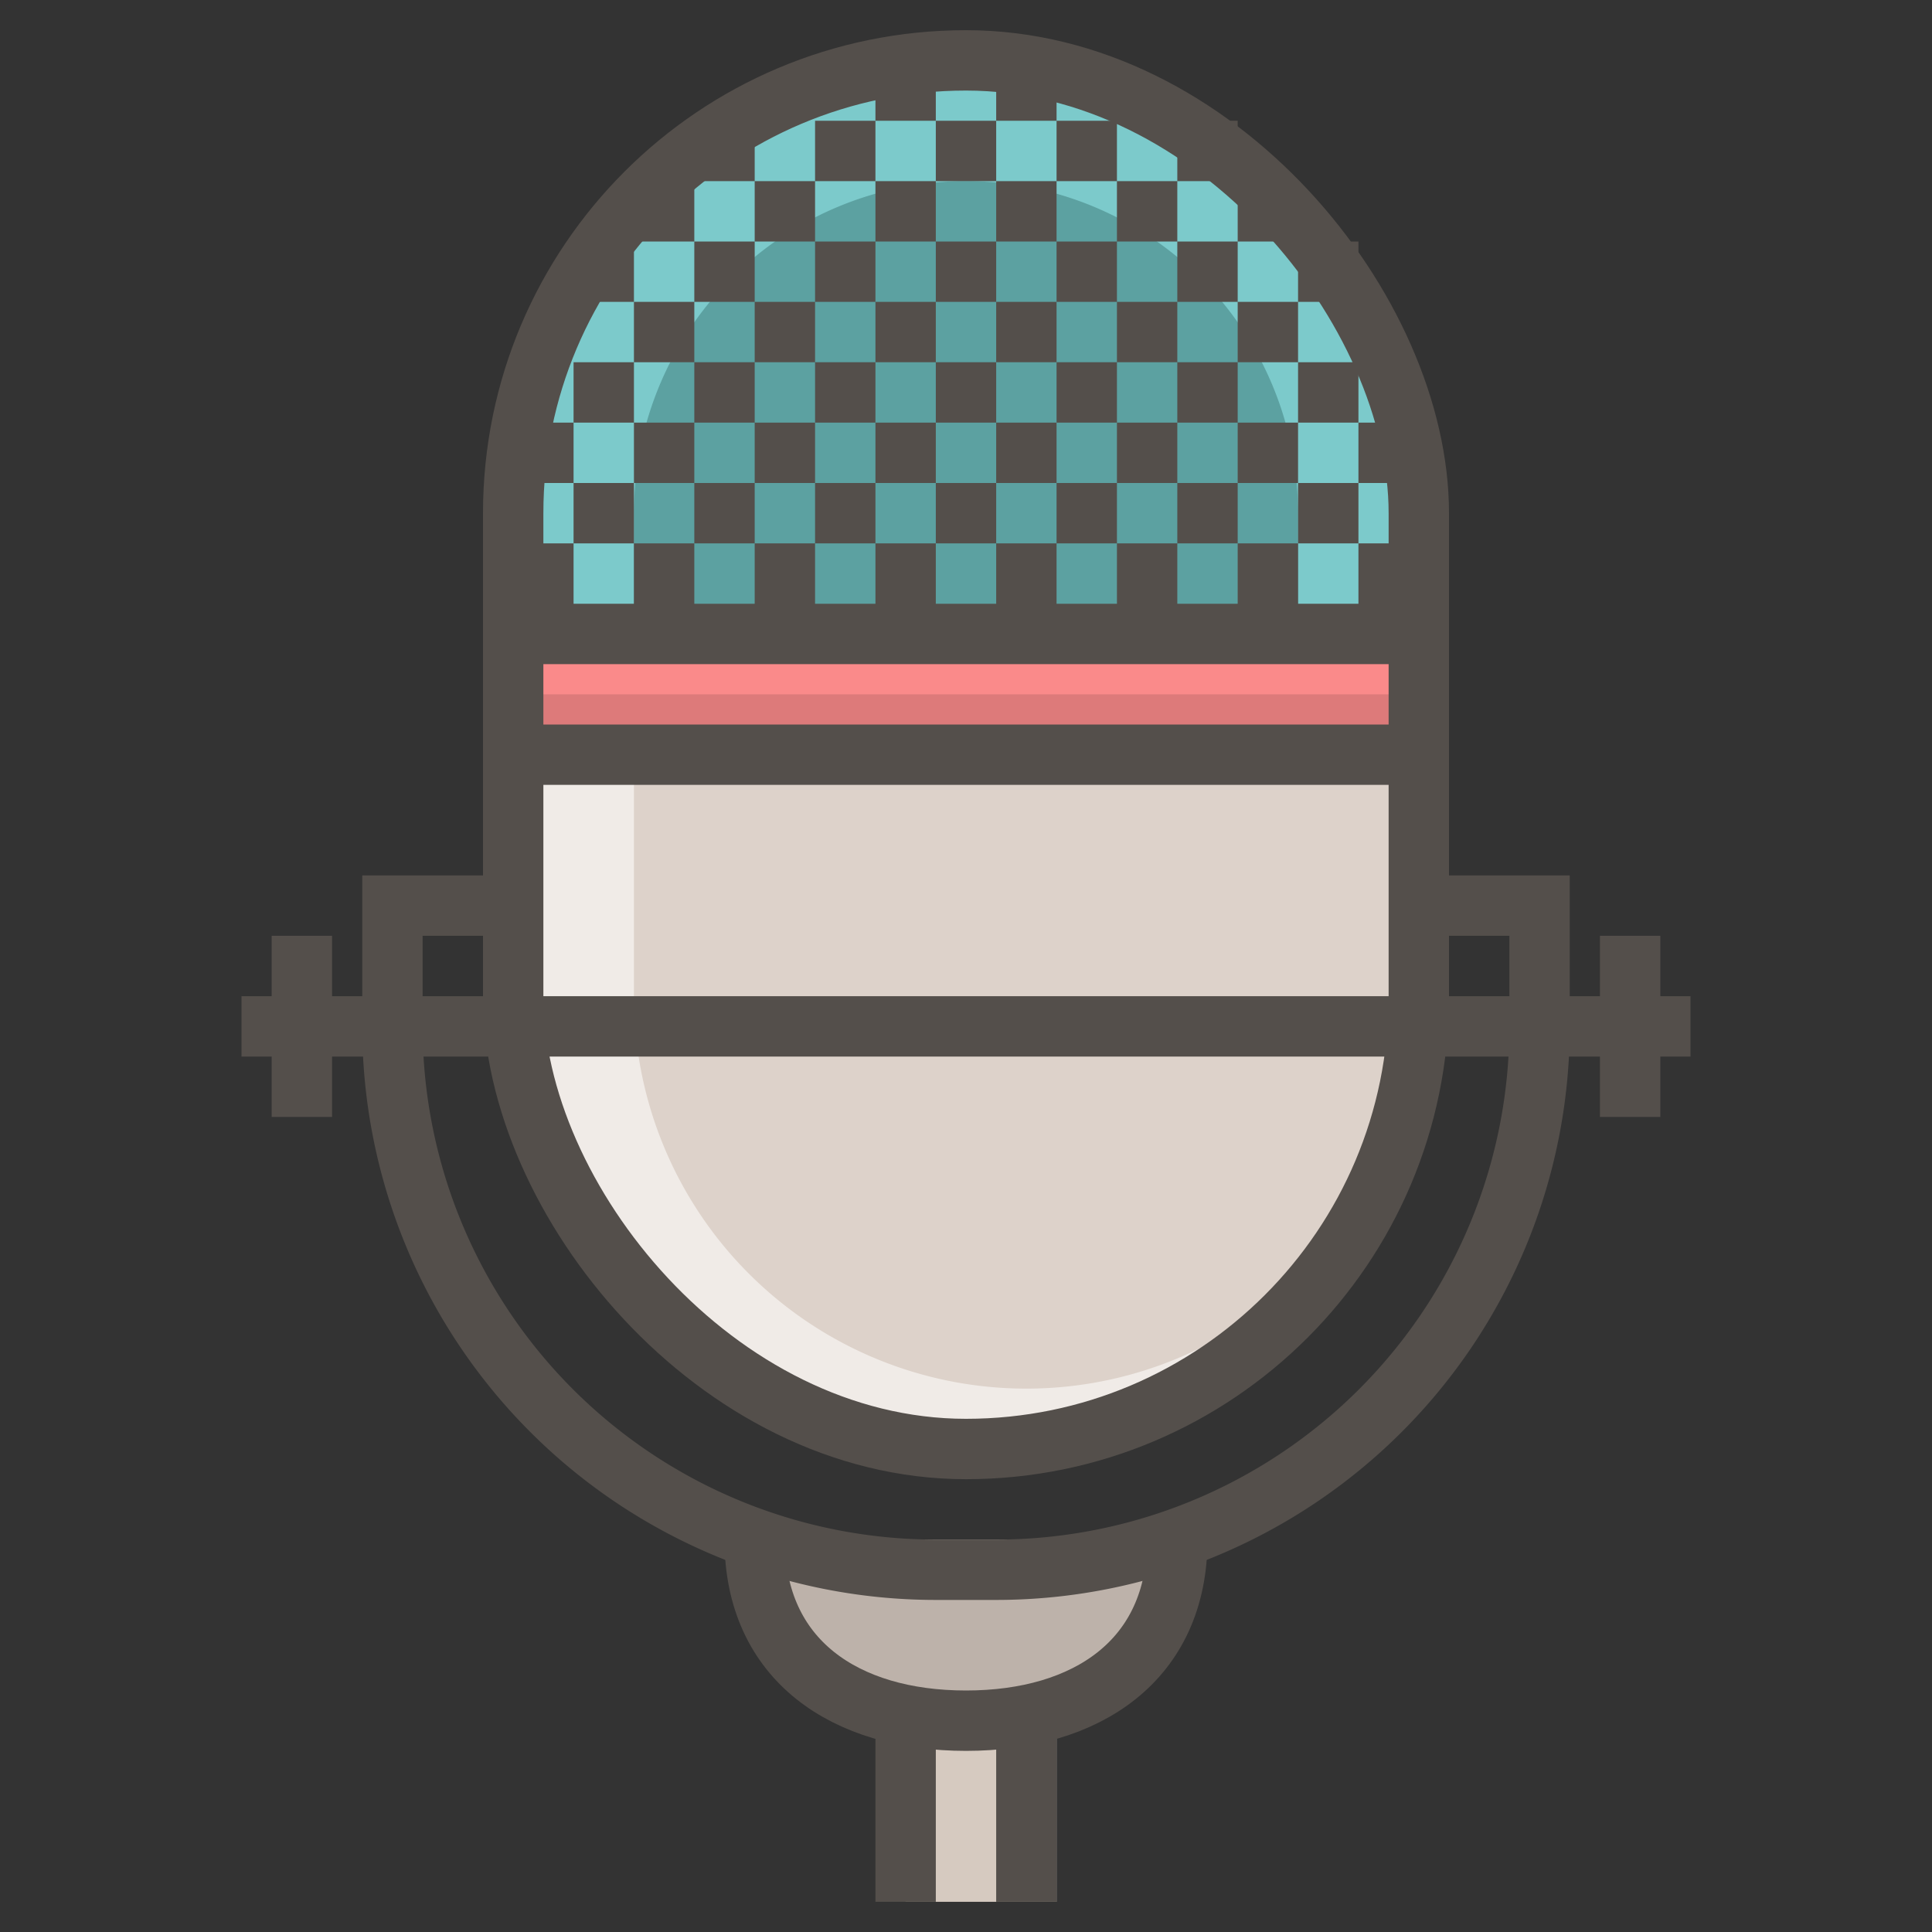 <svg xmlns="http://www.w3.org/2000/svg" viewBox="0 0 64 64"><rect x="0" y="0" width="64" height="64" fill="#333333" stroke="none"/><path fill="#d6cac0" d="M30 57h5v6h-5z"/><path fill="#bdb2aa" d="M39 51c0 4-3 6-7 6s-7-2-7-6"/><path fill="none" stroke="#544f4b" stroke-miterlimit="10" stroke-width="2" d="M51 34a18 18 0 0 1-18 18h-2a18 18 0 0 1-18-18"/><path fill="#f0ebe7" d="M47 25v8a15 15 0 0 1-15 15 15 15 0 0 1-15-15v-8"/><path fill="#7ccacb" d="M17 25v-8A15 15 0 0 1 32 2a15 15 0 0 1 15 15v8"/><path fill="#5ca1a1" d="M21 25v-8a11 11 0 0 1 22 0v8"/><path fill="#ddd2ca" d="M34 46a13 13 0 0 1-13-13V23h26v10a13 13 0 0 1-13 13Z"/><path fill="#fa8a8a" d="M17 21h30v4H17z"/><path fill="#dd7a7a" d="M17 23h30v2H17z"/><rect width="30" height="46" x="17" y="2" fill="none" stroke="#544f4b" stroke-miterlimit="10" stroke-width="2" rx="15" ry="15"/><path fill="none" stroke="#544f4b" stroke-miterlimit="10" stroke-width="2" d="M17 25h30M30 63v-6M34 63v-6M17 21h30M8 34h48M31 5h2M33 7h2M31 9h2M29 7h2M35 9h2M35 5h2M37 7h2M39 9h2M29 5h-2M27 7h-2M29 9h-2M25 9h-2M41 7h2M21 7h2M23 5h2M29 3h2M33 3h2M39 5h2M25 11h2M29 11h2M33 11h2M37 11h2M41 11h2M23 11h-2M21 9h-2M19 13h2M23 13h2M27 13h2M31 13h2M35 13h2M39 13h2M43 13h2M17 15h2M21 15h2M25 15h2M29 15h2M33 15h2M37 15h2M41 15h2M45 15h2M43 9h2M19 17h2M23 17h2M27 17h2M31 17h2M35 17h2M39 17h2M43 17h2M17 19h2M21 19h2M25 19h2M29 19h2M33 19h2M37 19h2M41 19h2M45 19h2M13 34v-4h3M51 34v-4h-3M54 31v6M10 31v6M39 51c0 4-3 6-7 6s-7-2-7-6"/></svg>